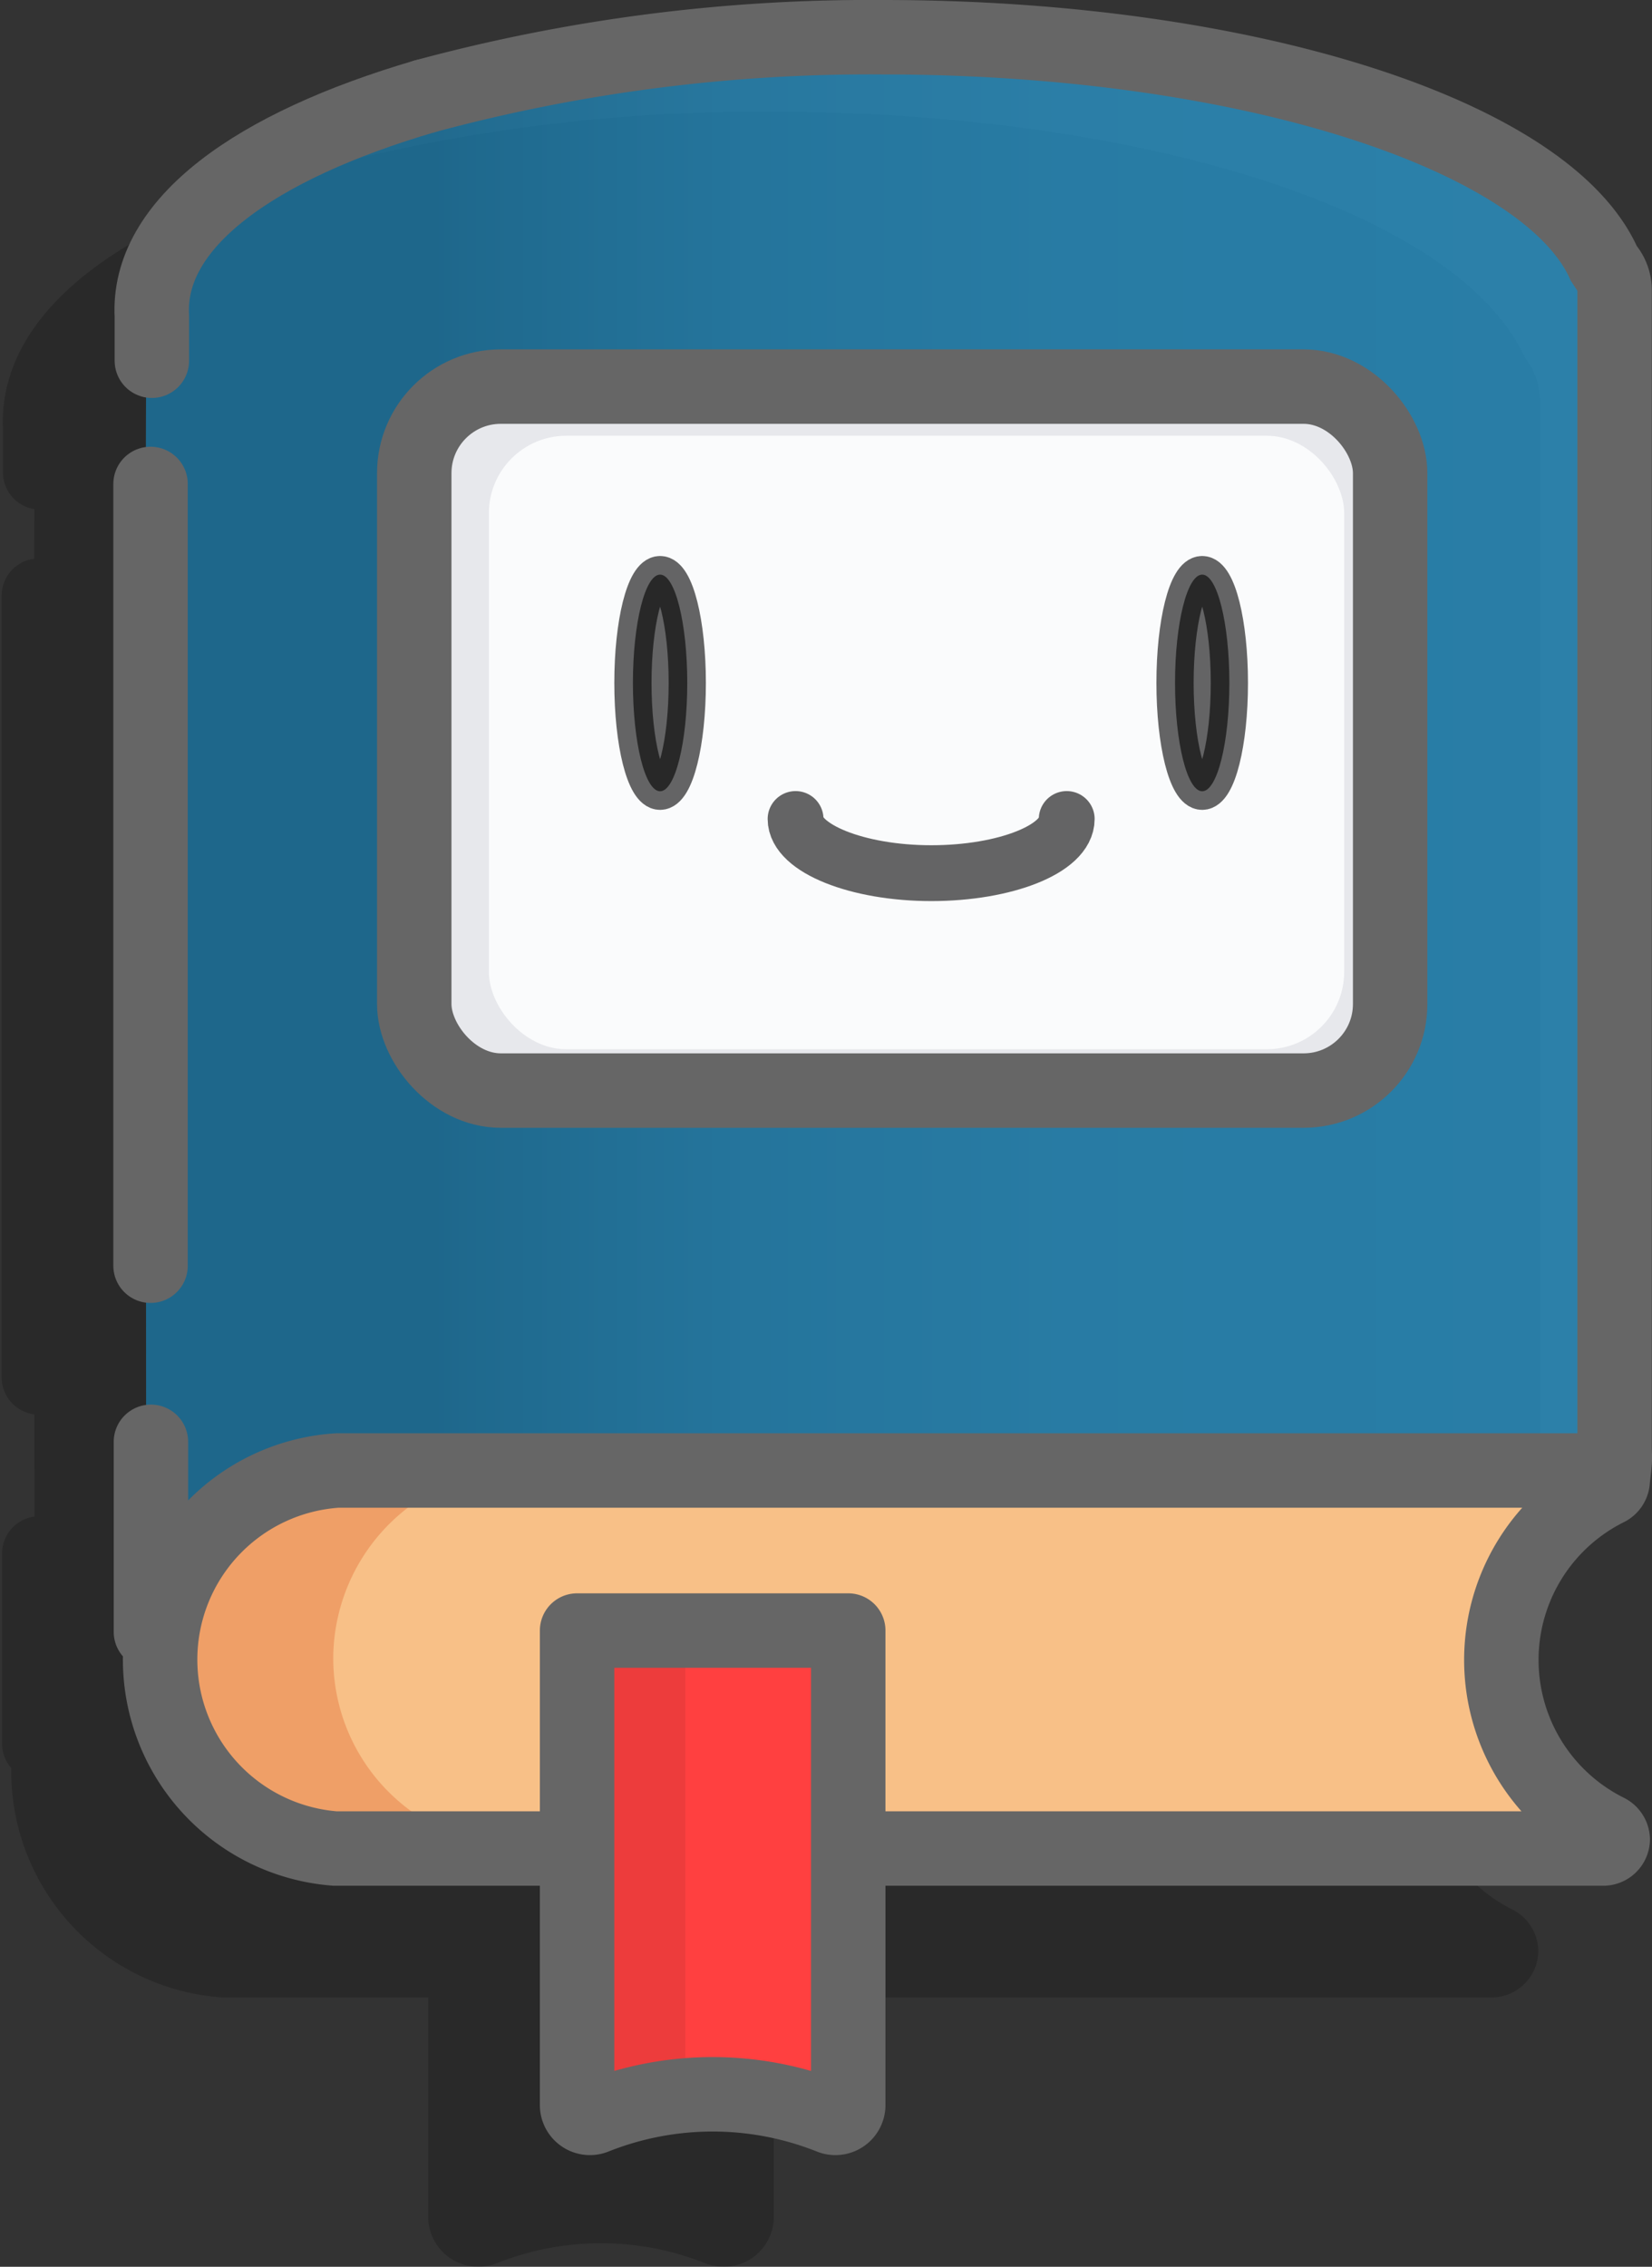 <svg xmlns="http://www.w3.org/2000/svg" xmlns:xlink="http://www.w3.org/1999/xlink" viewBox="0 0 88.77 121.78">
  <rect x="0" y="0" width="88.77" height="121.78" fill="#333333" stroke="none"/>
  <defs>
    <linearGradient id="linear-gradient" x1="7.77" y1="45.42" x2="86.45" y2="45.42" gradientUnits="userSpaceOnUse">
      <stop offset="0.2" stop-color="#1a82b6" stop-opacity="0.7"/>
      <stop offset="0.22" stop-color="#1b85b9" stop-opacity="0.7"/>
      <stop offset="0.4" stop-color="#2395cd" stop-opacity="0.7"/>
      <stop offset="0.63" stop-color="#289fd9" stop-opacity="0.7"/>
      <stop offset="1" stop-color="#29a2dd" stop-opacity="0.7"/>
      <stop offset="1" stop-color="#2aa4e0"/>
    </linearGradient>
  </defs>
  <g id="Layer_2" data-name="Layer 2">
    <g id="Layer_2-2" data-name="Layer 2">
      <g>
        <g style="opacity: 0.2">
          <path d="M9.9,13.44c-5.21,2.51-8.25,5.7-8,9.29-.16.57,0,71-.06,71.63l57.9.7a9.8,9.8,0,0,1,10-9.61H80.45V21.34a1.82,1.82,0,0,0-.52-1.26c-2.93-7-19.16-12.3-38.81-12.3-12.68.06-24,2.2-31.22,5.66"/>
          <path d="M80.45,104.72a.51.51,0,0,1-.51.52H11.78a10.19,10.19,0,0,1,.16-20.37h68a.52.52,0,0,1,.51.52h0a.51.51,0,0,1-.3.47,10.27,10.27,0,0,0,0,18.39.53.53,0,0,1,.3.47Z"/>
          <path d="M22,105.24H11.91A10.16,10.16,0,0,1,1.79,94.88a10.27,10.27,0,0,1,10.28-10H22.19a10.25,10.25,0,0,0-10.28,10A10.15,10.15,0,0,0,22,105.24Z"/>
          <rect x="16.36" y="26.69" width="52.44" height="37.82" rx="4.65"/>
          <rect x="16.26" y="26.77" width="52.44" height="37.82" rx="4.65" style="fill: none;stroke: #000;stroke-miterlimit: 10;stroke-width: 4px"/>
          <rect x="20.27" y="29.41" width="45.96" height="32.96" rx="4.16"/>
          <ellipse cx="29.47" cy="42.69" rx="1.46" ry="5.82" style="stroke: #000;stroke-miterlimit: 10;stroke-width: 2px;opacity: 0.6"/>
          <ellipse cx="58.6" cy="42.69" rx="1.46" ry="5.82" style="stroke: #000;stroke-miterlimit: 10;stroke-width: 2px;opacity: 0.6"/>
          <path d="M51.32,50c0,1.6-3.29,2.91-7.28,2.91S36.75,51.56,36.75,50" style="fill: none;stroke: #000;stroke-linecap: round;stroke-linejoin: round;stroke-width: 3px;opacity: 0.6"/>
          <path d="M2.11,83.46c0,6,0,10.08,0,10.21Z" style="fill: none;stroke: #000;stroke-linecap: round;stroke-linejoin: round;stroke-width: 4px"/>
          <path d="M2.09,32c0,10.49,0,28.13,0,42" style="fill: none;stroke: #000;stroke-linecap: round;stroke-linejoin: bevel;stroke-width: 4px"/>
          <path d="M16.84,11.17C7.69,13.85,1.88,18,2.16,23c0,.06,0,.91,0,2.38" style="fill: none;stroke: #000;stroke-linecap: round;stroke-linejoin: bevel;stroke-width: 4px"/>
          <path d="M80.76,83.9V21.56a1.89,1.89,0,0,0-.52-1.27C77.31,13.33,61.07,8,41.43,8a91.62,91.62,0,0,0-24.59,3.17" style="fill: none;stroke: #000;stroke-linecap: round;stroke-linejoin: bevel;stroke-width: 4px"/>
          <path d="M80.66,104.79a.51.51,0,0,1-.51.52H12A10.18,10.18,0,0,1,12.15,85h68c.71-1.23.71-1.23.51.51h0a.53.53,0,0,1-.3.48,10.27,10.27,0,0,0,0,18.38.53.53,0,0,1,.3.47Z" style="fill: none;stroke: #000;stroke-miterlimit: 10;stroke-width: 4px"/>
          <path d="M38.63,119.73h0a17.12,17.12,0,0,0-12.67,0h0a.69.69,0,0,1-.95-.61V93.6H39.58v25.52A.69.69,0,0,1,38.63,119.73Z"/>
          <path d="M30.84,118.6A18,18,0,0,0,26,119.73h0a.71.71,0,0,1-1-.61V93.6h5.83v25Z"/>
          <path d="M38.63,119.73h0a17.12,17.12,0,0,0-12.67,0h0a.69.69,0,0,1-.95-.61V93.6H39.58v25.52A.69.69,0,0,1,38.63,119.73Z" style="fill: none;stroke: #000;stroke-linejoin: round;stroke-width: 4px"/>
        </g>
        <g>
          <path d="M15.9,7.44c-5.21,2.51-8.25,5.7-8,9.29-.16.57,0,71-.06,71.63l57.9.7a9.8,9.8,0,0,1,10-9.61H86.45V15.34a1.82,1.82,0,0,0-.52-1.26C83,7.12,66.77,1.78,47.12,1.78,34.44,1.84,23.1,4,15.9,7.44" style="fill: url(#linear-gradient)"/>
          <path d="M86.45,98.72a.51.51,0,0,1-.51.52H17.78a10.19,10.19,0,0,1,.16-20.37h68a.52.52,0,0,1,.51.52h0a.51.51,0,0,1-.3.47,10.27,10.27,0,0,0,0,18.39.53.53,0,0,1,.3.47Z" style="fill: #f8c087"/>
          <path d="M28,99.24H17.91A10.16,10.16,0,0,1,7.79,88.88a10.27,10.27,0,0,1,10.28-10H28.19a10.25,10.25,0,0,0-10.28,10A10.15,10.15,0,0,0,28,99.24Z" style="fill: #ef9f67"/>
          <rect x="22.36" y="20.69" width="52.44" height="37.82" rx="4.65" style="fill: #e7e8ec"/>
          <rect x="22.26" y="20.77" width="52.44" height="37.82" rx="4.65" style="fill: none;stroke: #666;stroke-miterlimit: 10;stroke-width: 4px"/>
          <rect x="26.27" y="23.41" width="45.96" height="32.96" rx="4.16" style="fill: #fafbfc"/>
          <ellipse cx="35.47" cy="36.69" rx="1.46" ry="5.82" style="stroke: #000;stroke-miterlimit: 10;stroke-width: 2px;opacity: 0.6"/>
          <ellipse cx="64.6" cy="36.69" rx="1.46" ry="5.82" style="stroke: #000;stroke-miterlimit: 10;stroke-width: 2px;opacity: 0.6"/>
          <path d="M57.32,44c0,1.6-3.29,2.91-7.28,2.91S42.75,45.56,42.75,44" style="fill: none;stroke: #000;stroke-linecap: round;stroke-linejoin: round;stroke-width: 3px;opacity: 0.6"/>
          <g>
            <path d="M8.11,77.46c0,6,0,10.08,0,10.21Z" style="fill: none;stroke: #666;stroke-linecap: round;stroke-linejoin: round;stroke-width: 4px"/>
            <path d="M8.09,26c0,10.49,0,28.13,0,42" style="fill: none;stroke: #666;stroke-linecap: round;stroke-linejoin: bevel;stroke-width: 4px"/>
            <path d="M22.84,5.17C13.69,7.85,7.88,12,8.16,17c0,.06,0,.91,0,2.38" style="fill: none;stroke: #666;stroke-linecap: round;stroke-linejoin: bevel;stroke-width: 4px"/>
            <path d="M86.76,77.9V15.56a1.89,1.89,0,0,0-.52-1.27C83.31,7.33,67.07,2,47.43,2A91.62,91.62,0,0,0,22.84,5.17" style="fill: none;stroke: #666;stroke-linecap: round;stroke-linejoin: bevel;stroke-width: 4px"/>
            <path d="M86.66,98.79a.51.51,0,0,1-.51.52H18A10.18,10.18,0,0,1,18.15,79h68c.71-1.23.71-1.23.51.51h0a.53.53,0,0,1-.3.48,10.27,10.27,0,0,0,0,18.38.53.53,0,0,1,.3.47Z" style="fill: none;stroke: #666;stroke-miterlimit: 10;stroke-width: 4px"/>
          </g>
          <g>
            <path d="M44.63,113.73h0a17.12,17.12,0,0,0-12.67,0h0a.69.69,0,0,1-.95-.61V87.6H45.58v25.52A.69.69,0,0,1,44.63,113.73Z" style="fill: #ff4040"/>
            <path d="M36.84,112.6A18,18,0,0,0,32,113.73h0a.71.71,0,0,1-1-.61V87.6h5.83v25Z" style="fill: #ed3c3c"/>
          </g>
          <path d="M44.63,113.73h0a17.12,17.12,0,0,0-12.67,0h0a.69.69,0,0,1-.95-.61V87.6H45.58v25.52A.69.69,0,0,1,44.63,113.73Z" style="fill: none;stroke: #666;stroke-linejoin: round;stroke-width: 4px"/>
        </g>
      </g>
    </g>
  </g>
</svg>

